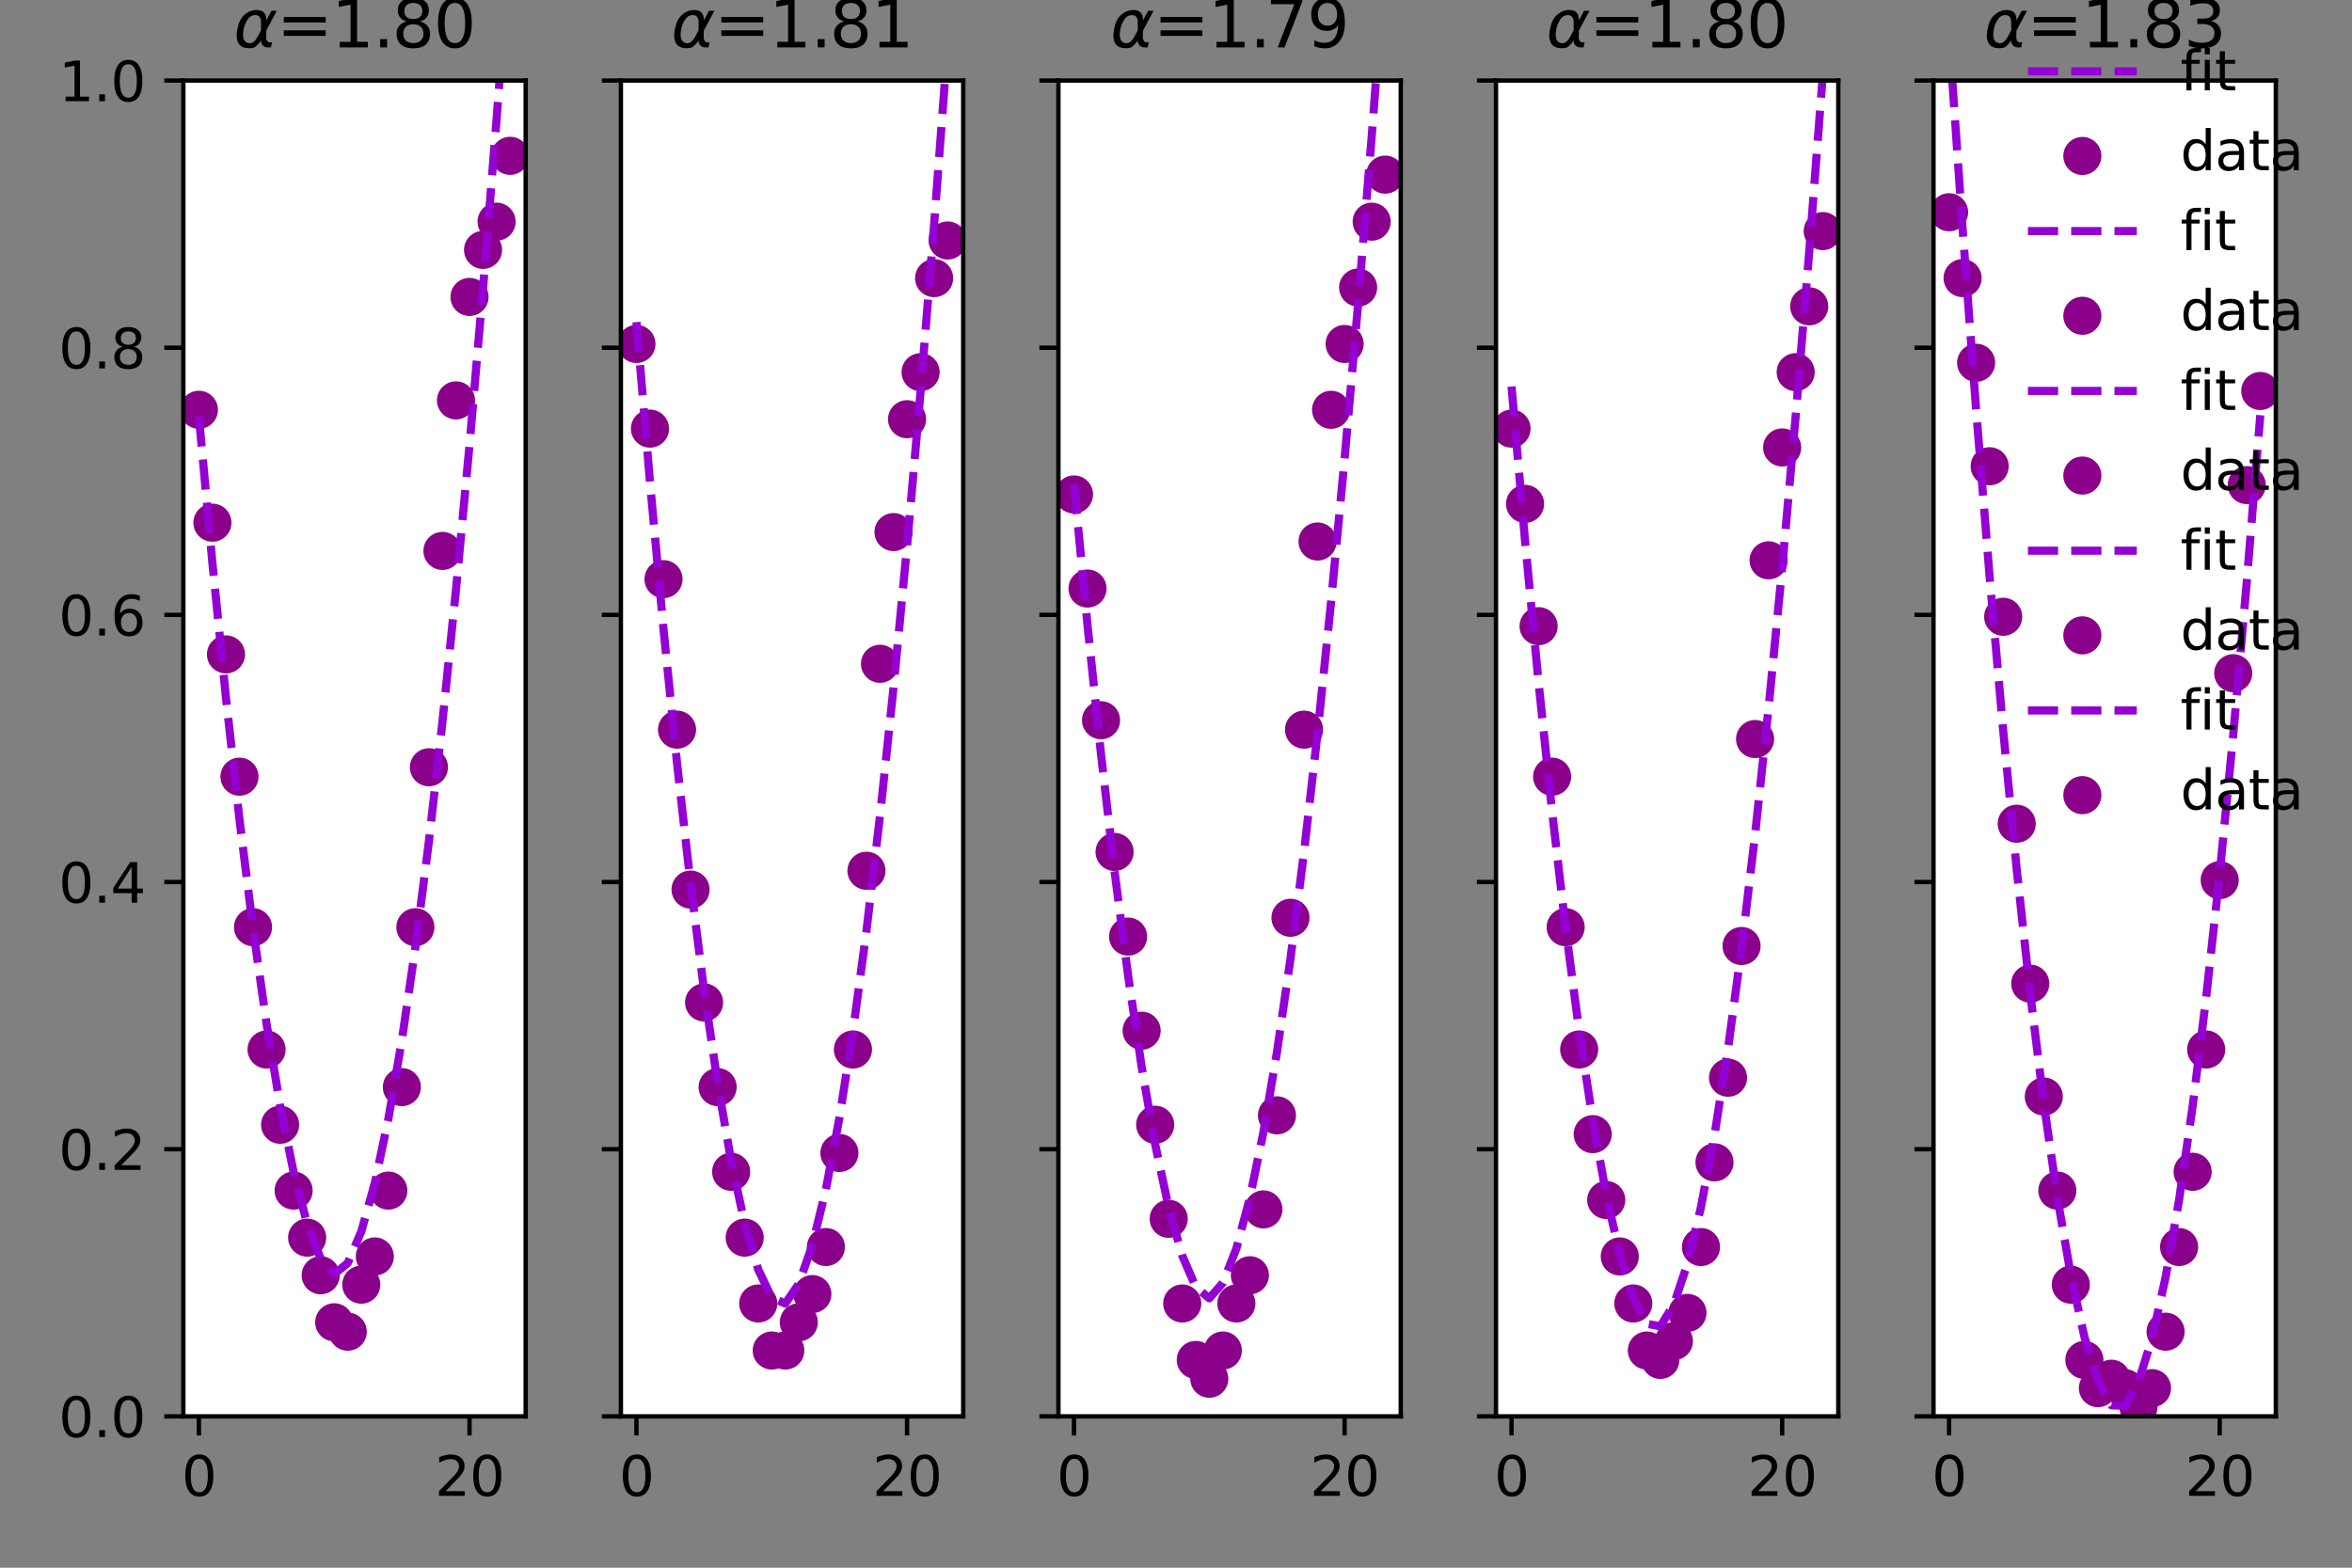 <?xml version="1.0" encoding="utf-8" standalone="no"?>
<!DOCTYPE svg PUBLIC "-//W3C//DTD SVG 1.1//EN"
  "http://www.w3.org/Graphics/SVG/1.1/DTD/svg11.dtd">
<svg height="288pt" version="1.1" viewBox="0 0 432 288" width="432pt" xmlns="http://www.w3.org/2000/svg" xmlns:xlink="http://www.w3.org/1999/xlink">
 <rect x="0" y="0" width="432" height="288" fill="#808080" stroke="none"/>
 <defs>
  <style type="text/css">*{stroke-linecap:butt;stroke-linejoin:round;}</style>
 </defs>
 <g id="figure_1">
  <g id="patch_1">
   <path d="M 0 288 
L 432 288 
L 432 0 
L 0 0 
z
" style="fill:none;"/>
  </g>
  <g id="axes_1">
   <g id="patch_2">
    <path d="M 33.675 260.2 
L 96.552 260.2 
L 96.552 14.8 
L 33.675 14.8 
z
" style="fill:#ffffff;"/>
   </g>
   <g id="PathCollection_1">
    <defs>
     <path d="M 0 3 
C 0.796 3 1.559 2.684 2.121 2.121 
C 2.684 1.559 3 0.796 3 0 
C 3 -0.796 2.684 -1.559 2.121 -2.121 
C 1.559 -2.684 0.796 -3 0 -3 
C -0.796 -3 -1.559 -2.684 -2.121 -2.121 
C -2.684 -1.559 -3 -0.796 -3 0 
C -3 0.796 -2.684 1.559 -2.121 2.121 
C -1.559 2.684 -0.796 3 0 3 
z
" id="mdf470ebe02" style="stroke:#8b008b;"/>
    </defs>
    <g clip-path="url(#p6e2688222c)">
     <use style="fill:#8b008b;stroke:#8b008b;" x="36.533" xlink:href="#mdf470ebe02" y="75.286"/>
     <use style="fill:#8b008b;stroke:#8b008b;" x="39.018" xlink:href="#mdf470ebe02" y="96.024"/>
     <use style="fill:#8b008b;stroke:#8b008b;" x="41.504" xlink:href="#mdf470ebe02" y="120.218"/>
     <use style="fill:#8b008b;stroke:#8b008b;" x="43.989" xlink:href="#mdf470ebe02" y="142.685"/>
     <use style="fill:#8b008b;stroke:#8b008b;" x="46.474" xlink:href="#mdf470ebe02" y="170.335"/>
     <use style="fill:#8b008b;stroke:#8b008b;" x="48.959" xlink:href="#mdf470ebe02" y="192.801"/>
     <use style="fill:#8b008b;stroke:#8b008b;" x="51.445" xlink:href="#mdf470ebe02" y="206.627"/>
     <use style="fill:#8b008b;stroke:#8b008b;" x="53.93" xlink:href="#mdf470ebe02" y="218.724"/>
     <use style="fill:#8b008b;stroke:#8b008b;" x="56.415" xlink:href="#mdf470ebe02" y="227.365"/>
     <use style="fill:#8b008b;stroke:#8b008b;" x="58.901" xlink:href="#mdf470ebe02" y="234.277"/>
     <use style="fill:#8b008b;stroke:#8b008b;" x="61.386" xlink:href="#mdf470ebe02" y="242.918"/>
     <use style="fill:#8b008b;stroke:#8b008b;" x="63.871" xlink:href="#mdf470ebe02" y="244.646"/>
     <use style="fill:#8b008b;stroke:#8b008b;" x="66.356" xlink:href="#mdf470ebe02" y="236.006"/>
     <use style="fill:#8b008b;stroke:#8b008b;" x="68.842" xlink:href="#mdf470ebe02" y="230.821"/>
     <use style="fill:#8b008b;stroke:#8b008b;" x="71.327" xlink:href="#mdf470ebe02" y="218.724"/>
     <use style="fill:#8b008b;stroke:#8b008b;" x="73.812" xlink:href="#mdf470ebe02" y="199.714"/>
     <use style="fill:#8b008b;stroke:#8b008b;" x="76.297" xlink:href="#mdf470ebe02" y="170.335"/>
     <use style="fill:#8b008b;stroke:#8b008b;" x="78.783" xlink:href="#mdf470ebe02" y="140.956"/>
     <use style="fill:#8b008b;stroke:#8b008b;" x="81.268" xlink:href="#mdf470ebe02" y="101.208"/>
     <use style="fill:#8b008b;stroke:#8b008b;" x="83.753" xlink:href="#mdf470ebe02" y="73.558"/>
     <use style="fill:#8b008b;stroke:#8b008b;" x="86.239" xlink:href="#mdf470ebe02" y="54.548"/>
     <use style="fill:#8b008b;stroke:#8b008b;" x="88.724" xlink:href="#mdf470ebe02" y="45.907"/>
     <use style="fill:#8b008b;stroke:#8b008b;" x="91.209" xlink:href="#mdf470ebe02" y="40.723"/>
     <use style="fill:#8b008b;stroke:#8b008b;" x="93.694" xlink:href="#mdf470ebe02" y="28.625"/>
    </g>
   </g>
   <g id="matplotlib.axis_1">
    <g id="xtick_1">
     <g id="line2d_1">
      <defs>
       <path d="M 0 0 
L 0 3.5 
" id="m14e84d1825" style="stroke:#000000;stroke-width:0.8;"/>
      </defs>
      <g>
       <use style="stroke:#000000;stroke-width:0.8;" x="36.533" xlink:href="#m14e84d1825" y="260.2"/>
      </g>
     </g>
     <g id="text_1">
      <!-- 0 -->
      <g transform="translate(33.352 274.798)scale(0.1 -0.1)">
       <defs>
        <path d="M 2034 4250 
Q 1547 4250 1301 3770 
Q 1056 3291 1056 2328 
Q 1056 1369 1301 889 
Q 1547 409 2034 409 
Q 2525 409 2770 889 
Q 3016 1369 3016 2328 
Q 3016 3291 2770 3770 
Q 2525 4250 2034 4250 
z
M 2034 4750 
Q 2819 4750 3233 4129 
Q 3647 3509 3647 2328 
Q 3647 1150 3233 529 
Q 2819 -91 2034 -91 
Q 1250 -91 836 529 
Q 422 1150 422 2328 
Q 422 3509 836 4129 
Q 1250 4750 2034 4750 
z
" id="DejaVuSans-30" transform="scale(0.016)"/>
       </defs>
       <use xlink:href="#DejaVuSans-30"/>
      </g>
     </g>
    </g>
    <g id="xtick_2">
     <g id="line2d_2">
      <g>
       <use style="stroke:#000000;stroke-width:0.8;" x="86.239" xlink:href="#m14e84d1825" y="260.2"/>
      </g>
     </g>
     <g id="text_2">
      <!-- 20 -->
      <g transform="translate(79.876 274.798)scale(0.1 -0.1)">
       <defs>
        <path d="M 1228 531 
L 3431 531 
L 3431 0 
L 469 0 
L 469 531 
Q 828 903 1448 1529 
Q 2069 2156 2228 2338 
Q 2531 2678 2651 2914 
Q 2772 3150 2772 3378 
Q 2772 3750 2511 3984 
Q 2250 4219 1831 4219 
Q 1534 4219 1204 4116 
Q 875 4013 500 3803 
L 500 4441 
Q 881 4594 1212 4672 
Q 1544 4750 1819 4750 
Q 2544 4750 2975 4387 
Q 3406 4025 3406 3419 
Q 3406 3131 3298 2873 
Q 3191 2616 2906 2266 
Q 2828 2175 2409 1742 
Q 1991 1309 1228 531 
z
" id="DejaVuSans-32" transform="scale(0.016)"/>
       </defs>
       <use xlink:href="#DejaVuSans-32"/>
       <use x="63.623" xlink:href="#DejaVuSans-30"/>
      </g>
     </g>
    </g>
   </g>
   <g id="matplotlib.axis_2">
    <g id="ytick_1">
     <g id="line2d_3">
      <defs>
       <path d="M 0 0 
L -3.5 0 
" id="mcfd00af17e" style="stroke:#000000;stroke-width:0.8;"/>
      </defs>
      <g>
       <use style="stroke:#000000;stroke-width:0.8;" x="33.675" xlink:href="#mcfd00af17e" y="260.2"/>
      </g>
     </g>
     <g id="text_3">
      <!-- 0.0 -->
      <g transform="translate(10.772 263.999)scale(0.1 -0.1)">
       <defs>
        <path d="M 684 794 
L 1344 794 
L 1344 0 
L 684 0 
L 684 794 
z
" id="DejaVuSans-2e" transform="scale(0.016)"/>
       </defs>
       <use xlink:href="#DejaVuSans-30"/>
       <use x="63.623" xlink:href="#DejaVuSans-2e"/>
       <use x="95.41" xlink:href="#DejaVuSans-30"/>
      </g>
     </g>
    </g>
    <g id="ytick_2">
     <g id="line2d_4">
      <g>
       <use style="stroke:#000000;stroke-width:0.8;" x="33.675" xlink:href="#mcfd00af17e" y="211.12"/>
      </g>
     </g>
     <g id="text_4">
      <!-- 0.2 -->
      <g transform="translate(10.772 214.919)scale(0.1 -0.1)">
       <use xlink:href="#DejaVuSans-30"/>
       <use x="63.623" xlink:href="#DejaVuSans-2e"/>
       <use x="95.41" xlink:href="#DejaVuSans-32"/>
      </g>
     </g>
    </g>
    <g id="ytick_3">
     <g id="line2d_5">
      <g>
       <use style="stroke:#000000;stroke-width:0.8;" x="33.675" xlink:href="#mcfd00af17e" y="162.04"/>
      </g>
     </g>
     <g id="text_5">
      <!-- 0.4 -->
      <g transform="translate(10.772 165.839)scale(0.1 -0.1)">
       <defs>
        <path d="M 2419 4116 
L 825 1625 
L 2419 1625 
L 2419 4116 
z
M 2253 4666 
L 3047 4666 
L 3047 1625 
L 3713 1625 
L 3713 1100 
L 3047 1100 
L 3047 0 
L 2419 0 
L 2419 1100 
L 313 1100 
L 313 1709 
L 2253 4666 
z
" id="DejaVuSans-34" transform="scale(0.016)"/>
       </defs>
       <use xlink:href="#DejaVuSans-30"/>
       <use x="63.623" xlink:href="#DejaVuSans-2e"/>
       <use x="95.41" xlink:href="#DejaVuSans-34"/>
      </g>
     </g>
    </g>
    <g id="ytick_4">
     <g id="line2d_6">
      <g>
       <use style="stroke:#000000;stroke-width:0.8;" x="33.675" xlink:href="#mcfd00af17e" y="112.96"/>
      </g>
     </g>
     <g id="text_6">
      <!-- 0.6 -->
      <g transform="translate(10.772 116.759)scale(0.1 -0.1)">
       <defs>
        <path d="M 2113 2584 
Q 1688 2584 1439 2293 
Q 1191 2003 1191 1497 
Q 1191 994 1439 701 
Q 1688 409 2113 409 
Q 2538 409 2786 701 
Q 3034 994 3034 1497 
Q 3034 2003 2786 2293 
Q 2538 2584 2113 2584 
z
M 3366 4563 
L 3366 3988 
Q 3128 4100 2886 4159 
Q 2644 4219 2406 4219 
Q 1781 4219 1451 3797 
Q 1122 3375 1075 2522 
Q 1259 2794 1537 2939 
Q 1816 3084 2150 3084 
Q 2853 3084 3261 2657 
Q 3669 2231 3669 1497 
Q 3669 778 3244 343 
Q 2819 -91 2113 -91 
Q 1303 -91 875 529 
Q 447 1150 447 2328 
Q 447 3434 972 4092 
Q 1497 4750 2381 4750 
Q 2619 4750 2861 4703 
Q 3103 4656 3366 4563 
z
" id="DejaVuSans-36" transform="scale(0.016)"/>
       </defs>
       <use xlink:href="#DejaVuSans-30"/>
       <use x="63.623" xlink:href="#DejaVuSans-2e"/>
       <use x="95.41" xlink:href="#DejaVuSans-36"/>
      </g>
     </g>
    </g>
    <g id="ytick_5">
     <g id="line2d_7">
      <g>
       <use style="stroke:#000000;stroke-width:0.8;" x="33.675" xlink:href="#mcfd00af17e" y="63.88"/>
      </g>
     </g>
     <g id="text_7">
      <!-- 0.8 -->
      <g transform="translate(10.772 67.679)scale(0.1 -0.1)">
       <defs>
        <path d="M 2034 2216 
Q 1584 2216 1326 1975 
Q 1069 1734 1069 1313 
Q 1069 891 1326 650 
Q 1584 409 2034 409 
Q 2484 409 2743 651 
Q 3003 894 3003 1313 
Q 3003 1734 2745 1975 
Q 2488 2216 2034 2216 
z
M 1403 2484 
Q 997 2584 770 2862 
Q 544 3141 544 3541 
Q 544 4100 942 4425 
Q 1341 4750 2034 4750 
Q 2731 4750 3128 4425 
Q 3525 4100 3525 3541 
Q 3525 3141 3298 2862 
Q 3072 2584 2669 2484 
Q 3125 2378 3379 2068 
Q 3634 1759 3634 1313 
Q 3634 634 3220 271 
Q 2806 -91 2034 -91 
Q 1263 -91 848 271 
Q 434 634 434 1313 
Q 434 1759 690 2068 
Q 947 2378 1403 2484 
z
M 1172 3481 
Q 1172 3119 1398 2916 
Q 1625 2713 2034 2713 
Q 2441 2713 2670 2916 
Q 2900 3119 2900 3481 
Q 2900 3844 2670 4047 
Q 2441 4250 2034 4250 
Q 1625 4250 1398 4047 
Q 1172 3844 1172 3481 
z
" id="DejaVuSans-38" transform="scale(0.016)"/>
       </defs>
       <use xlink:href="#DejaVuSans-30"/>
       <use x="63.623" xlink:href="#DejaVuSans-2e"/>
       <use x="95.41" xlink:href="#DejaVuSans-38"/>
      </g>
     </g>
    </g>
    <g id="ytick_6">
     <g id="line2d_8">
      <g>
       <use style="stroke:#000000;stroke-width:0.8;" x="33.675" xlink:href="#mcfd00af17e" y="14.8"/>
      </g>
     </g>
     <g id="text_8">
      <!-- 1.0 -->
      <g transform="translate(10.772 18.599)scale(0.1 -0.1)">
       <defs>
        <path d="M 794 531 
L 1825 531 
L 1825 4091 
L 703 3866 
L 703 4441 
L 1819 4666 
L 2450 4666 
L 2450 531 
L 3481 531 
L 3481 0 
L 794 0 
L 794 531 
z
" id="DejaVuSans-31" transform="scale(0.016)"/>
       </defs>
       <use xlink:href="#DejaVuSans-31"/>
       <use x="63.623" xlink:href="#DejaVuSans-2e"/>
       <use x="95.41" xlink:href="#DejaVuSans-30"/>
      </g>
     </g>
    </g>
   </g>
   <g id="line2d_9">
    <path clip-path="url(#p6e2688222c)" d="M 36.533 76.5 
L 39.018 103.486 
L 41.504 128.196 
L 43.989 150.576 
L 46.474 170.564 
L 48.959 188.086 
L 51.445 203.051 
L 53.93 215.343 
L 56.415 224.808 
L 58.901 231.207 
L 61.386 234.057 
L 63.871 232.037 
L 66.356 226.253 
L 68.842 217.343 
L 71.327 205.567 
L 73.812 191.095 
L 76.297 174.046 
L 78.783 154.515 
L 81.268 132.579 
L 83.753 108.303 
L 86.239 81.74 
L 88.724 52.94 
L 91.209 21.946 
L 92.929 -1 
" style="fill:none;stroke:#9400d3;stroke-dasharray:5.55,2.4;stroke-dashoffset:0;stroke-width:1.5;"/>
   </g>
   <g id="patch_3">
    <path d="M 33.675 260.2 
L 33.675 14.8 
" style="fill:none;stroke:#000000;stroke-linecap:square;stroke-linejoin:miter;stroke-width:0.8;"/>
   </g>
   <g id="patch_4">
    <path d="M 96.552 260.2 
L 96.552 14.8 
" style="fill:none;stroke:#000000;stroke-linecap:square;stroke-linejoin:miter;stroke-width:0.8;"/>
   </g>
   <g id="patch_5">
    <path d="M 33.675 260.2 
L 96.552 260.2 
" style="fill:none;stroke:#000000;stroke-linecap:square;stroke-linejoin:miter;stroke-width:0.8;"/>
   </g>
   <g id="patch_6">
    <path d="M 33.675 14.8 
L 96.552 14.8 
" style="fill:none;stroke:#000000;stroke-linecap:square;stroke-linejoin:miter;stroke-width:0.8;"/>
   </g>
   <g id="text_9">
    <!-- $\alpha$=1.80 -->
    <g transform="translate(42.914 8.8)scale(0.12 -0.12)">
     <defs>
      <path d="M 2619 1628 
L 2622 2350 
Q 2625 3088 2069 3091 
Q 1653 3094 1394 2747 
Q 1069 2319 959 1747 
Q 825 1059 994 731 
Q 1169 397 1547 397 
Q 1966 397 2319 1063 
L 2619 1628 
z
M 2166 3578 
Q 3141 3594 3128 2584 
Q 3128 2584 3616 3500 
L 4128 3500 
L 3119 1603 
L 3109 919 
Q 3109 766 3194 638 
Q 3291 488 3391 488 
L 3669 488 
L 3575 0 
L 3228 0 
Q 2934 0 2722 263 
Q 2622 394 2619 669 
Q 2416 334 2066 50 
Q 1900 -81 1453 -78 
Q 722 -72 456 397 
Q 184 884 353 1747 
Q 534 2675 1009 3097 
Q 1544 3569 2166 3578 
z
" id="DejaVuSans-Oblique-3b1" transform="scale(0.016)"/>
      <path d="M 678 2906 
L 4684 2906 
L 4684 2381 
L 678 2381 
L 678 2906 
z
M 678 1631 
L 4684 1631 
L 4684 1100 
L 678 1100 
L 678 1631 
z
" id="DejaVuSans-3d" transform="scale(0.016)"/>
     </defs>
     <use transform="translate(0 0.781)" xlink:href="#DejaVuSans-Oblique-3b1"/>
     <use transform="translate(65.918 0.781)" xlink:href="#DejaVuSans-3d"/>
     <use transform="translate(149.707 0.781)" xlink:href="#DejaVuSans-31"/>
     <use transform="translate(213.33 0.781)" xlink:href="#DejaVuSans-2e"/>
     <use transform="translate(242.492 0.781)" xlink:href="#DejaVuSans-38"/>
     <use transform="translate(306.115 0.781)" xlink:href="#DejaVuSans-30"/>
    </g>
   </g>
  </g>
  <g id="axes_2">
   <g id="patch_7">
    <path d="M 114.04 260.2 
L 176.917 260.2 
L 176.917 14.8 
L 114.04 14.8 
z
" style="fill:#ffffff;"/>
   </g>
   <g id="PathCollection_2">
    <g clip-path="url(#p4868050761)">
     <use style="fill:#8b008b;stroke:#8b008b;" x="116.898" xlink:href="#mdf470ebe02" y="63.189"/>
     <use style="fill:#8b008b;stroke:#8b008b;" x="119.383" xlink:href="#mdf470ebe02" y="78.742"/>
     <use style="fill:#8b008b;stroke:#8b008b;" x="121.869" xlink:href="#mdf470ebe02" y="106.393"/>
     <use style="fill:#8b008b;stroke:#8b008b;" x="124.354" xlink:href="#mdf470ebe02" y="134.044"/>
     <use style="fill:#8b008b;stroke:#8b008b;" x="126.839" xlink:href="#mdf470ebe02" y="163.423"/>
     <use style="fill:#8b008b;stroke:#8b008b;" x="129.324" xlink:href="#mdf470ebe02" y="184.161"/>
     <use style="fill:#8b008b;stroke:#8b008b;" x="131.81" xlink:href="#mdf470ebe02" y="199.714"/>
     <use style="fill:#8b008b;stroke:#8b008b;" x="134.295" xlink:href="#mdf470ebe02" y="215.268"/>
     <use style="fill:#8b008b;stroke:#8b008b;" x="136.78" xlink:href="#mdf470ebe02" y="227.365"/>
     <use style="fill:#8b008b;stroke:#8b008b;" x="139.266" xlink:href="#mdf470ebe02" y="239.462"/>
     <use style="fill:#8b008b;stroke:#8b008b;" x="141.751" xlink:href="#mdf470ebe02" y="248.103"/>
     <use style="fill:#8b008b;stroke:#8b008b;" x="144.236" xlink:href="#mdf470ebe02" y="248.103"/>
     <use style="fill:#8b008b;stroke:#8b008b;" x="146.721" xlink:href="#mdf470ebe02" y="242.918"/>
     <use style="fill:#8b008b;stroke:#8b008b;" x="149.207" xlink:href="#mdf470ebe02" y="237.734"/>
     <use style="fill:#8b008b;stroke:#8b008b;" x="151.692" xlink:href="#mdf470ebe02" y="229.093"/>
     <use style="fill:#8b008b;stroke:#8b008b;" x="154.177" xlink:href="#mdf470ebe02" y="211.811"/>
     <use style="fill:#8b008b;stroke:#8b008b;" x="156.662" xlink:href="#mdf470ebe02" y="192.801"/>
     <use style="fill:#8b008b;stroke:#8b008b;" x="159.148" xlink:href="#mdf470ebe02" y="159.966"/>
     <use style="fill:#8b008b;stroke:#8b008b;" x="161.633" xlink:href="#mdf470ebe02" y="121.946"/>
     <use style="fill:#8b008b;stroke:#8b008b;" x="164.118" xlink:href="#mdf470ebe02" y="97.752"/>
     <use style="fill:#8b008b;stroke:#8b008b;" x="166.604" xlink:href="#mdf470ebe02" y="77.014"/>
     <use style="fill:#8b008b;stroke:#8b008b;" x="169.089" xlink:href="#mdf470ebe02" y="68.373"/>
     <use style="fill:#8b008b;stroke:#8b008b;" x="171.574" xlink:href="#mdf470ebe02" y="51.092"/>
     <use style="fill:#8b008b;stroke:#8b008b;" x="174.059" xlink:href="#mdf470ebe02" y="44.179"/>
    </g>
   </g>
   <g id="matplotlib.axis_3">
    <g id="xtick_3">
     <g id="line2d_10">
      <g>
       <use style="stroke:#000000;stroke-width:0.8;" x="116.898" xlink:href="#m14e84d1825" y="260.2"/>
      </g>
     </g>
     <g id="text_10">
      <!-- 0 -->
      <g transform="translate(113.717 274.798)scale(0.1 -0.1)">
       <use xlink:href="#DejaVuSans-30"/>
      </g>
     </g>
    </g>
    <g id="xtick_4">
     <g id="line2d_11">
      <g>
       <use style="stroke:#000000;stroke-width:0.8;" x="166.604" xlink:href="#m14e84d1825" y="260.2"/>
      </g>
     </g>
     <g id="text_11">
      <!-- 20 -->
      <g transform="translate(160.241 274.798)scale(0.1 -0.1)">
       <use xlink:href="#DejaVuSans-32"/>
       <use x="63.623" xlink:href="#DejaVuSans-30"/>
      </g>
     </g>
    </g>
   </g>
   <g id="matplotlib.axis_4">
    <g id="ytick_7">
     <g id="line2d_12">
      <g>
       <use style="stroke:#000000;stroke-width:0.8;" x="114.04" xlink:href="#mcfd00af17e" y="260.2"/>
      </g>
     </g>
    </g>
    <g id="ytick_8">
     <g id="line2d_13">
      <g>
       <use style="stroke:#000000;stroke-width:0.8;" x="114.04" xlink:href="#mcfd00af17e" y="211.12"/>
      </g>
     </g>
    </g>
    <g id="ytick_9">
     <g id="line2d_14">
      <g>
       <use style="stroke:#000000;stroke-width:0.8;" x="114.04" xlink:href="#mcfd00af17e" y="162.04"/>
      </g>
     </g>
    </g>
    <g id="ytick_10">
     <g id="line2d_15">
      <g>
       <use style="stroke:#000000;stroke-width:0.8;" x="114.04" xlink:href="#mcfd00af17e" y="112.96"/>
      </g>
     </g>
    </g>
    <g id="ytick_11">
     <g id="line2d_16">
      <g>
       <use style="stroke:#000000;stroke-width:0.8;" x="114.04" xlink:href="#mcfd00af17e" y="63.88"/>
      </g>
     </g>
    </g>
    <g id="ytick_12">
     <g id="line2d_17">
      <g>
       <use style="stroke:#000000;stroke-width:0.8;" x="114.04" xlink:href="#mcfd00af17e" y="14.8"/>
      </g>
     </g>
    </g>
   </g>
   <g id="line2d_18">
    <path clip-path="url(#p4868050761)" d="M 116.898 59.171 
L 119.383 88.561 
L 121.869 115.588 
L 124.354 140.206 
L 126.839 162.357 
L 129.324 181.978 
L 131.81 198.988 
L 134.295 213.293 
L 136.78 224.767 
L 139.266 233.234 
L 141.751 238.41 
L 144.236 239.477 
L 146.721 235.85 
L 149.207 228.73 
L 151.692 218.503 
L 154.177 205.379 
L 156.662 189.501 
L 159.148 170.974 
L 161.633 149.886 
L 164.118 126.305 
L 166.604 100.291 
L 169.089 71.895 
L 171.574 41.164 
L 174.059 8.137 
" style="fill:none;stroke:#9400d3;stroke-dasharray:5.55,2.4;stroke-dashoffset:0;stroke-width:1.5;"/>
   </g>
   <g id="patch_8">
    <path d="M 114.04 260.2 
L 114.04 14.8 
" style="fill:none;stroke:#000000;stroke-linecap:square;stroke-linejoin:miter;stroke-width:0.8;"/>
   </g>
   <g id="patch_9">
    <path d="M 176.917 260.2 
L 176.917 14.8 
" style="fill:none;stroke:#000000;stroke-linecap:square;stroke-linejoin:miter;stroke-width:0.8;"/>
   </g>
   <g id="patch_10">
    <path d="M 114.04 260.2 
L 176.917 260.2 
" style="fill:none;stroke:#000000;stroke-linecap:square;stroke-linejoin:miter;stroke-width:0.8;"/>
   </g>
   <g id="patch_11">
    <path d="M 114.04 14.8 
L 176.917 14.8 
" style="fill:none;stroke:#000000;stroke-linecap:square;stroke-linejoin:miter;stroke-width:0.8;"/>
   </g>
   <g id="text_12">
    <!-- $\alpha$=1.81 -->
    <g transform="translate(123.279 8.8)scale(0.12 -0.12)">
     <use transform="translate(0 0.781)" xlink:href="#DejaVuSans-Oblique-3b1"/>
     <use transform="translate(65.918 0.781)" xlink:href="#DejaVuSans-3d"/>
     <use transform="translate(149.707 0.781)" xlink:href="#DejaVuSans-31"/>
     <use transform="translate(213.33 0.781)" xlink:href="#DejaVuSans-2e"/>
     <use transform="translate(242.492 0.781)" xlink:href="#DejaVuSans-38"/>
     <use transform="translate(306.115 0.781)" xlink:href="#DejaVuSans-31"/>
    </g>
   </g>
  </g>
  <g id="axes_3">
   <g id="patch_12">
    <path d="M 194.405 260.2 
L 257.283 260.2 
L 257.283 14.8 
L 194.405 14.8 
z
" style="fill:#ffffff;"/>
   </g>
   <g id="PathCollection_3">
    <g clip-path="url(#pe265609720)">
     <use style="fill:#8b008b;stroke:#8b008b;" x="197.263" xlink:href="#mdf470ebe02" y="90.839"/>
     <use style="fill:#8b008b;stroke:#8b008b;" x="199.748" xlink:href="#mdf470ebe02" y="108.121"/>
     <use style="fill:#8b008b;stroke:#8b008b;" x="202.234" xlink:href="#mdf470ebe02" y="132.315"/>
     <use style="fill:#8b008b;stroke:#8b008b;" x="204.719" xlink:href="#mdf470ebe02" y="156.51"/>
     <use style="fill:#8b008b;stroke:#8b008b;" x="207.204" xlink:href="#mdf470ebe02" y="172.063"/>
     <use style="fill:#8b008b;stroke:#8b008b;" x="209.689" xlink:href="#mdf470ebe02" y="189.345"/>
     <use style="fill:#8b008b;stroke:#8b008b;" x="212.175" xlink:href="#mdf470ebe02" y="206.627"/>
     <use style="fill:#8b008b;stroke:#8b008b;" x="214.66" xlink:href="#mdf470ebe02" y="223.908"/>
     <use style="fill:#8b008b;stroke:#8b008b;" x="217.145" xlink:href="#mdf470ebe02" y="239.462"/>
     <use style="fill:#8b008b;stroke:#8b008b;" x="219.631" xlink:href="#mdf470ebe02" y="249.831"/>
     <use style="fill:#8b008b;stroke:#8b008b;" x="222.116" xlink:href="#mdf470ebe02" y="253.287"/>
     <use style="fill:#8b008b;stroke:#8b008b;" x="224.601" xlink:href="#mdf470ebe02" y="248.103"/>
     <use style="fill:#8b008b;stroke:#8b008b;" x="227.086" xlink:href="#mdf470ebe02" y="239.462"/>
     <use style="fill:#8b008b;stroke:#8b008b;" x="229.572" xlink:href="#mdf470ebe02" y="234.277"/>
     <use style="fill:#8b008b;stroke:#8b008b;" x="232.057" xlink:href="#mdf470ebe02" y="222.18"/>
     <use style="fill:#8b008b;stroke:#8b008b;" x="234.542" xlink:href="#mdf470ebe02" y="204.899"/>
     <use style="fill:#8b008b;stroke:#8b008b;" x="237.027" xlink:href="#mdf470ebe02" y="168.607"/>
     <use style="fill:#8b008b;stroke:#8b008b;" x="239.513" xlink:href="#mdf470ebe02" y="134.044"/>
     <use style="fill:#8b008b;stroke:#8b008b;" x="241.998" xlink:href="#mdf470ebe02" y="99.48"/>
     <use style="fill:#8b008b;stroke:#8b008b;" x="244.483" xlink:href="#mdf470ebe02" y="75.286"/>
     <use style="fill:#8b008b;stroke:#8b008b;" x="246.969" xlink:href="#mdf470ebe02" y="63.189"/>
     <use style="fill:#8b008b;stroke:#8b008b;" x="249.454" xlink:href="#mdf470ebe02" y="52.82"/>
     <use style="fill:#8b008b;stroke:#8b008b;" x="251.939" xlink:href="#mdf470ebe02" y="40.723"/>
     <use style="fill:#8b008b;stroke:#8b008b;" x="254.424" xlink:href="#mdf470ebe02" y="32.082"/>
    </g>
   </g>
   <g id="matplotlib.axis_5">
    <g id="xtick_5">
     <g id="line2d_19">
      <g>
       <use style="stroke:#000000;stroke-width:0.8;" x="197.263" xlink:href="#m14e84d1825" y="260.2"/>
      </g>
     </g>
     <g id="text_13">
      <!-- 0 -->
      <g transform="translate(194.082 274.798)scale(0.1 -0.1)">
       <use xlink:href="#DejaVuSans-30"/>
      </g>
     </g>
    </g>
    <g id="xtick_6">
     <g id="line2d_20">
      <g>
       <use style="stroke:#000000;stroke-width:0.8;" x="246.969" xlink:href="#m14e84d1825" y="260.2"/>
      </g>
     </g>
     <g id="text_14">
      <!-- 20 -->
      <g transform="translate(240.606 274.798)scale(0.1 -0.1)">
       <use xlink:href="#DejaVuSans-32"/>
       <use x="63.623" xlink:href="#DejaVuSans-30"/>
      </g>
     </g>
    </g>
   </g>
   <g id="matplotlib.axis_6">
    <g id="ytick_13">
     <g id="line2d_21">
      <g>
       <use style="stroke:#000000;stroke-width:0.8;" x="194.405" xlink:href="#mcfd00af17e" y="260.2"/>
      </g>
     </g>
    </g>
    <g id="ytick_14">
     <g id="line2d_22">
      <g>
       <use style="stroke:#000000;stroke-width:0.8;" x="194.405" xlink:href="#mcfd00af17e" y="211.12"/>
      </g>
     </g>
    </g>
    <g id="ytick_15">
     <g id="line2d_23">
      <g>
       <use style="stroke:#000000;stroke-width:0.8;" x="194.405" xlink:href="#mcfd00af17e" y="162.04"/>
      </g>
     </g>
    </g>
    <g id="ytick_16">
     <g id="line2d_24">
      <g>
       <use style="stroke:#000000;stroke-width:0.8;" x="194.405" xlink:href="#mcfd00af17e" y="112.96"/>
      </g>
     </g>
    </g>
    <g id="ytick_17">
     <g id="line2d_25">
      <g>
       <use style="stroke:#000000;stroke-width:0.8;" x="194.405" xlink:href="#mcfd00af17e" y="63.88"/>
      </g>
     </g>
    </g>
    <g id="ytick_18">
     <g id="line2d_26">
      <g>
       <use style="stroke:#000000;stroke-width:0.8;" x="194.405" xlink:href="#mcfd00af17e" y="14.8"/>
      </g>
     </g>
    </g>
   </g>
   <g id="line2d_27">
    <path clip-path="url(#pe265609720)" d="M 197.263 88.911 
L 199.748 114.866 
L 202.234 138.612 
L 204.719 160.093 
L 207.204 179.246 
L 209.689 195.992 
L 212.175 210.236 
L 214.66 221.855 
L 217.145 230.681 
L 219.631 236.446 
L 222.116 238.506 
L 224.601 235.692 
L 227.086 229.375 
L 229.572 220.054 
L 232.057 207.974 
L 234.542 193.293 
L 237.027 176.128 
L 239.513 156.571 
L 241.998 134.696 
L 244.483 110.568 
L 246.969 84.239 
L 249.454 55.758 
L 251.939 25.167 
L 253.93 -1 
" style="fill:none;stroke:#9400d3;stroke-dasharray:5.55,2.4;stroke-dashoffset:0;stroke-width:1.5;"/>
   </g>
   <g id="patch_13">
    <path d="M 194.405 260.2 
L 194.405 14.8 
" style="fill:none;stroke:#000000;stroke-linecap:square;stroke-linejoin:miter;stroke-width:0.8;"/>
   </g>
   <g id="patch_14">
    <path d="M 257.283 260.2 
L 257.283 14.8 
" style="fill:none;stroke:#000000;stroke-linecap:square;stroke-linejoin:miter;stroke-width:0.8;"/>
   </g>
   <g id="patch_15">
    <path d="M 194.405 260.2 
L 257.283 260.2 
" style="fill:none;stroke:#000000;stroke-linecap:square;stroke-linejoin:miter;stroke-width:0.8;"/>
   </g>
   <g id="patch_16">
    <path d="M 194.405 14.8 
L 257.283 14.8 
" style="fill:none;stroke:#000000;stroke-linecap:square;stroke-linejoin:miter;stroke-width:0.8;"/>
   </g>
   <g id="text_15">
    <!-- $\alpha$=1.79 -->
    <g transform="translate(203.944 8.8)scale(0.12 -0.12)">
     <defs>
      <path d="M 525 4666 
L 3525 4666 
L 3525 4397 
L 1831 0 
L 1172 0 
L 2766 4134 
L 525 4134 
L 525 4666 
z
" id="DejaVuSans-37" transform="scale(0.016)"/>
      <path d="M 703 97 
L 703 672 
Q 941 559 1184 500 
Q 1428 441 1663 441 
Q 2288 441 2617 861 
Q 2947 1281 2994 2138 
Q 2813 1869 2534 1725 
Q 2256 1581 1919 1581 
Q 1219 1581 811 2004 
Q 403 2428 403 3163 
Q 403 3881 828 4315 
Q 1253 4750 1959 4750 
Q 2769 4750 3195 4129 
Q 3622 3509 3622 2328 
Q 3622 1225 3098 567 
Q 2575 -91 1691 -91 
Q 1453 -91 1209 -44 
Q 966 3 703 97 
z
M 1959 2075 
Q 2384 2075 2632 2365 
Q 2881 2656 2881 3163 
Q 2881 3666 2632 3958 
Q 2384 4250 1959 4250 
Q 1534 4250 1286 3958 
Q 1038 3666 1038 3163 
Q 1038 2656 1286 2365 
Q 1534 2075 1959 2075 
z
" id="DejaVuSans-39" transform="scale(0.016)"/>
     </defs>
     <use transform="translate(0 0.781)" xlink:href="#DejaVuSans-Oblique-3b1"/>
     <use transform="translate(65.918 0.781)" xlink:href="#DejaVuSans-3d"/>
     <use transform="translate(149.707 0.781)" xlink:href="#DejaVuSans-31"/>
     <use transform="translate(213.33 0.781)" xlink:href="#DejaVuSans-2e"/>
     <use transform="translate(237.367 0.781)" xlink:href="#DejaVuSans-37"/>
     <use transform="translate(300.99 0.781)" xlink:href="#DejaVuSans-39"/>
    </g>
   </g>
  </g>
  <g id="axes_4">
   <g id="patch_17">
    <path d="M 274.77 260.2 
L 337.647 260.2 
L 337.647 14.8 
L 274.77 14.8 
z
" style="fill:#ffffff;"/>
   </g>
   <g id="PathCollection_4">
    <g clip-path="url(#p52733eaffa)">
     <use style="fill:#8b008b;stroke:#8b008b;" x="277.628" xlink:href="#mdf470ebe02" y="78.742"/>
     <use style="fill:#8b008b;stroke:#8b008b;" x="280.113" xlink:href="#mdf470ebe02" y="92.568"/>
     <use style="fill:#8b008b;stroke:#8b008b;" x="282.599" xlink:href="#mdf470ebe02" y="115.034"/>
     <use style="fill:#8b008b;stroke:#8b008b;" x="285.084" xlink:href="#mdf470ebe02" y="142.685"/>
     <use style="fill:#8b008b;stroke:#8b008b;" x="287.569" xlink:href="#mdf470ebe02" y="170.335"/>
     <use style="fill:#8b008b;stroke:#8b008b;" x="290.054" xlink:href="#mdf470ebe02" y="192.801"/>
     <use style="fill:#8b008b;stroke:#8b008b;" x="292.54" xlink:href="#mdf470ebe02" y="208.355"/>
     <use style="fill:#8b008b;stroke:#8b008b;" x="295.025" xlink:href="#mdf470ebe02" y="220.452"/>
     <use style="fill:#8b008b;stroke:#8b008b;" x="297.51" xlink:href="#mdf470ebe02" y="230.821"/>
     <use style="fill:#8b008b;stroke:#8b008b;" x="299.996" xlink:href="#mdf470ebe02" y="239.462"/>
     <use style="fill:#8b008b;stroke:#8b008b;" x="302.481" xlink:href="#mdf470ebe02" y="248.103"/>
     <use style="fill:#8b008b;stroke:#8b008b;" x="304.966" xlink:href="#mdf470ebe02" y="249.831"/>
     <use style="fill:#8b008b;stroke:#8b008b;" x="307.451" xlink:href="#mdf470ebe02" y="246.375"/>
     <use style="fill:#8b008b;stroke:#8b008b;" x="309.937" xlink:href="#mdf470ebe02" y="241.19"/>
     <use style="fill:#8b008b;stroke:#8b008b;" x="312.422" xlink:href="#mdf470ebe02" y="229.093"/>
     <use style="fill:#8b008b;stroke:#8b008b;" x="314.907" xlink:href="#mdf470ebe02" y="213.539"/>
     <use style="fill:#8b008b;stroke:#8b008b;" x="317.392" xlink:href="#mdf470ebe02" y="197.986"/>
     <use style="fill:#8b008b;stroke:#8b008b;" x="319.878" xlink:href="#mdf470ebe02" y="173.792"/>
     <use style="fill:#8b008b;stroke:#8b008b;" x="322.363" xlink:href="#mdf470ebe02" y="135.772"/>
     <use style="fill:#8b008b;stroke:#8b008b;" x="324.848" xlink:href="#mdf470ebe02" y="102.937"/>
     <use style="fill:#8b008b;stroke:#8b008b;" x="327.334" xlink:href="#mdf470ebe02" y="82.199"/>
     <use style="fill:#8b008b;stroke:#8b008b;" x="329.819" xlink:href="#mdf470ebe02" y="68.373"/>
     <use style="fill:#8b008b;stroke:#8b008b;" x="332.304" xlink:href="#mdf470ebe02" y="56.276"/>
     <use style="fill:#8b008b;stroke:#8b008b;" x="334.789" xlink:href="#mdf470ebe02" y="42.451"/>
    </g>
   </g>
   <g id="matplotlib.axis_7">
    <g id="xtick_7">
     <g id="line2d_28">
      <g>
       <use style="stroke:#000000;stroke-width:0.8;" x="277.628" xlink:href="#m14e84d1825" y="260.2"/>
      </g>
     </g>
     <g id="text_16">
      <!-- 0 -->
      <g transform="translate(274.447 274.798)scale(0.1 -0.1)">
       <use xlink:href="#DejaVuSans-30"/>
      </g>
     </g>
    </g>
    <g id="xtick_8">
     <g id="line2d_29">
      <g>
       <use style="stroke:#000000;stroke-width:0.8;" x="327.334" xlink:href="#m14e84d1825" y="260.2"/>
      </g>
     </g>
     <g id="text_17">
      <!-- 20 -->
      <g transform="translate(320.971 274.798)scale(0.1 -0.1)">
       <use xlink:href="#DejaVuSans-32"/>
       <use x="63.623" xlink:href="#DejaVuSans-30"/>
      </g>
     </g>
    </g>
   </g>
   <g id="matplotlib.axis_8">
    <g id="ytick_19">
     <g id="line2d_30">
      <g>
       <use style="stroke:#000000;stroke-width:0.8;" x="274.77" xlink:href="#mcfd00af17e" y="260.2"/>
      </g>
     </g>
    </g>
    <g id="ytick_20">
     <g id="line2d_31">
      <g>
       <use style="stroke:#000000;stroke-width:0.8;" x="274.77" xlink:href="#mcfd00af17e" y="211.12"/>
      </g>
     </g>
    </g>
    <g id="ytick_21">
     <g id="line2d_32">
      <g>
       <use style="stroke:#000000;stroke-width:0.8;" x="274.77" xlink:href="#mcfd00af17e" y="162.04"/>
      </g>
     </g>
    </g>
    <g id="ytick_22">
     <g id="line2d_33">
      <g>
       <use style="stroke:#000000;stroke-width:0.8;" x="274.77" xlink:href="#mcfd00af17e" y="112.96"/>
      </g>
     </g>
    </g>
    <g id="ytick_23">
     <g id="line2d_34">
      <g>
       <use style="stroke:#000000;stroke-width:0.8;" x="274.77" xlink:href="#mcfd00af17e" y="63.88"/>
      </g>
     </g>
    </g>
    <g id="ytick_24">
     <g id="line2d_35">
      <g>
       <use style="stroke:#000000;stroke-width:0.8;" x="274.77" xlink:href="#mcfd00af17e" y="14.8"/>
      </g>
     </g>
    </g>
   </g>
   <g id="line2d_36">
    <path clip-path="url(#p52733eaffa)" d="M 277.628 71.01 
L 280.113 99.361 
L 282.599 125.432 
L 285.084 149.173 
L 287.569 170.526 
L 290.054 189.424 
L 292.54 205.786 
L 295.025 219.51 
L 297.51 230.465 
L 299.996 238.462 
L 302.481 243.187 
L 304.966 243.657 
L 307.451 239.598 
L 309.937 232.177 
L 312.422 221.753 
L 314.907 208.531 
L 317.392 192.65 
L 319.878 174.215 
L 322.363 153.311 
L 324.848 130.008 
L 327.334 104.365 
L 329.819 76.433 
L 332.304 46.257 
L 334.789 13.877 
" style="fill:none;stroke:#9400d3;stroke-dasharray:5.55,2.4;stroke-dashoffset:0;stroke-width:1.5;"/>
   </g>
   <g id="patch_18">
    <path d="M 274.77 260.2 
L 274.77 14.8 
" style="fill:none;stroke:#000000;stroke-linecap:square;stroke-linejoin:miter;stroke-width:0.8;"/>
   </g>
   <g id="patch_19">
    <path d="M 337.647 260.2 
L 337.647 14.8 
" style="fill:none;stroke:#000000;stroke-linecap:square;stroke-linejoin:miter;stroke-width:0.8;"/>
   </g>
   <g id="patch_20">
    <path d="M 274.77 260.2 
L 337.647 260.2 
" style="fill:none;stroke:#000000;stroke-linecap:square;stroke-linejoin:miter;stroke-width:0.8;"/>
   </g>
   <g id="patch_21">
    <path d="M 274.77 14.8 
L 337.647 14.8 
" style="fill:none;stroke:#000000;stroke-linecap:square;stroke-linejoin:miter;stroke-width:0.8;"/>
   </g>
   <g id="text_18">
    <!-- $\alpha$=1.80 -->
    <g transform="translate(284.009 8.8)scale(0.12 -0.12)">
     <use transform="translate(0 0.781)" xlink:href="#DejaVuSans-Oblique-3b1"/>
     <use transform="translate(65.918 0.781)" xlink:href="#DejaVuSans-3d"/>
     <use transform="translate(149.707 0.781)" xlink:href="#DejaVuSans-31"/>
     <use transform="translate(213.33 0.781)" xlink:href="#DejaVuSans-2e"/>
     <use transform="translate(242.492 0.781)" xlink:href="#DejaVuSans-38"/>
     <use transform="translate(306.115 0.781)" xlink:href="#DejaVuSans-30"/>
    </g>
   </g>
  </g>
  <g id="axes_5">
   <g id="patch_22">
    <path d="M 355.135 260.2 
L 418.012 260.2 
L 418.012 14.8 
L 355.135 14.8 
z
" style="fill:#ffffff;"/>
   </g>
   <g id="PathCollection_5">
    <g clip-path="url(#ped0979eb47)">
     <use style="fill:#8b008b;stroke:#8b008b;" x="357.993" xlink:href="#mdf470ebe02" y="38.994"/>
     <use style="fill:#8b008b;stroke:#8b008b;" x="360.478" xlink:href="#mdf470ebe02" y="51.092"/>
     <use style="fill:#8b008b;stroke:#8b008b;" x="362.964" xlink:href="#mdf470ebe02" y="66.645"/>
     <use style="fill:#8b008b;stroke:#8b008b;" x="365.449" xlink:href="#mdf470ebe02" y="85.655"/>
     <use style="fill:#8b008b;stroke:#8b008b;" x="367.934" xlink:href="#mdf470ebe02" y="113.306"/>
     <use style="fill:#8b008b;stroke:#8b008b;" x="370.419" xlink:href="#mdf470ebe02" y="151.325"/>
     <use style="fill:#8b008b;stroke:#8b008b;" x="372.905" xlink:href="#mdf470ebe02" y="180.704"/>
     <use style="fill:#8b008b;stroke:#8b008b;" x="375.39" xlink:href="#mdf470ebe02" y="201.442"/>
     <use style="fill:#8b008b;stroke:#8b008b;" x="377.875" xlink:href="#mdf470ebe02" y="218.724"/>
     <use style="fill:#8b008b;stroke:#8b008b;" x="380.361" xlink:href="#mdf470ebe02" y="236.006"/>
     <use style="fill:#8b008b;stroke:#8b008b;" x="382.846" xlink:href="#mdf470ebe02" y="249.831"/>
     <use style="fill:#8b008b;stroke:#8b008b;" x="385.331" xlink:href="#mdf470ebe02" y="255.015"/>
     <use style="fill:#8b008b;stroke:#8b008b;" x="387.816" xlink:href="#mdf470ebe02" y="253.287"/>
     <use style="fill:#8b008b;stroke:#8b008b;" x="390.302" xlink:href="#mdf470ebe02" y="255.015"/>
     <use style="fill:#8b008b;stroke:#8b008b;" x="392.787" xlink:href="#mdf470ebe02" y="258.472"/>
     <use style="fill:#8b008b;stroke:#8b008b;" x="395.272" xlink:href="#mdf470ebe02" y="255.015"/>
     <use style="fill:#8b008b;stroke:#8b008b;" x="397.757" xlink:href="#mdf470ebe02" y="244.646"/>
     <use style="fill:#8b008b;stroke:#8b008b;" x="400.243" xlink:href="#mdf470ebe02" y="229.093"/>
     <use style="fill:#8b008b;stroke:#8b008b;" x="402.728" xlink:href="#mdf470ebe02" y="215.268"/>
     <use style="fill:#8b008b;stroke:#8b008b;" x="405.213" xlink:href="#mdf470ebe02" y="192.801"/>
     <use style="fill:#8b008b;stroke:#8b008b;" x="407.699" xlink:href="#mdf470ebe02" y="161.694"/>
     <use style="fill:#8b008b;stroke:#8b008b;" x="410.184" xlink:href="#mdf470ebe02" y="123.675"/>
     <use style="fill:#8b008b;stroke:#8b008b;" x="412.669" xlink:href="#mdf470ebe02" y="89.111"/>
     <use style="fill:#8b008b;stroke:#8b008b;" x="415.154" xlink:href="#mdf470ebe02" y="71.83"/>
    </g>
   </g>
   <g id="matplotlib.axis_9">
    <g id="xtick_9">
     <g id="line2d_37">
      <g>
       <use style="stroke:#000000;stroke-width:0.8;" x="357.993" xlink:href="#m14e84d1825" y="260.2"/>
      </g>
     </g>
     <g id="text_19">
      <!-- 0 -->
      <g transform="translate(354.812 274.798)scale(0.1 -0.1)">
       <use xlink:href="#DejaVuSans-30"/>
      </g>
     </g>
    </g>
    <g id="xtick_10">
     <g id="line2d_38">
      <g>
       <use style="stroke:#000000;stroke-width:0.8;" x="407.699" xlink:href="#m14e84d1825" y="260.2"/>
      </g>
     </g>
     <g id="text_20">
      <!-- 20 -->
      <g transform="translate(401.336 274.798)scale(0.1 -0.1)">
       <use xlink:href="#DejaVuSans-32"/>
       <use x="63.623" xlink:href="#DejaVuSans-30"/>
      </g>
     </g>
    </g>
   </g>
   <g id="matplotlib.axis_10">
    <g id="ytick_25">
     <g id="line2d_39">
      <g>
       <use style="stroke:#000000;stroke-width:0.8;" x="355.135" xlink:href="#mcfd00af17e" y="260.2"/>
      </g>
     </g>
    </g>
    <g id="ytick_26">
     <g id="line2d_40">
      <g>
       <use style="stroke:#000000;stroke-width:0.8;" x="355.135" xlink:href="#mcfd00af17e" y="211.12"/>
      </g>
     </g>
    </g>
    <g id="ytick_27">
     <g id="line2d_41">
      <g>
       <use style="stroke:#000000;stroke-width:0.8;" x="355.135" xlink:href="#mcfd00af17e" y="162.04"/>
      </g>
     </g>
    </g>
    <g id="ytick_28">
     <g id="line2d_42">
      <g>
       <use style="stroke:#000000;stroke-width:0.8;" x="355.135" xlink:href="#mcfd00af17e" y="112.96"/>
      </g>
     </g>
    </g>
    <g id="ytick_29">
     <g id="line2d_43">
      <g>
       <use style="stroke:#000000;stroke-width:0.8;" x="355.135" xlink:href="#mcfd00af17e" y="63.88"/>
      </g>
     </g>
    </g>
    <g id="ytick_30">
     <g id="line2d_44">
      <g>
       <use style="stroke:#000000;stroke-width:0.8;" x="355.135" xlink:href="#mcfd00af17e" y="14.8"/>
      </g>
     </g>
    </g>
   </g>
   <g id="line2d_45">
    <path clip-path="url(#ped0979eb47)" d="M 357.993 6.231 
L 360.478 42.017 
L 362.964 75.301 
L 365.449 106.045 
L 367.934 134.207 
L 370.419 159.738 
L 372.905 182.583 
L 375.39 202.677 
L 377.875 219.943 
L 380.361 234.284 
L 382.846 245.575 
L 385.331 253.637 
L 387.816 258.169 
L 390.302 258.246 
L 392.787 253.83 
L 395.272 245.87 
L 397.757 234.674 
L 400.243 220.424 
L 402.728 203.245 
L 405.213 183.236 
L 407.699 160.474 
L 410.184 135.024 
L 412.669 106.942 
L 415.154 76.275 
" style="fill:none;stroke:#9400d3;stroke-dasharray:5.55,2.4;stroke-dashoffset:0;stroke-width:1.5;"/>
   </g>
   <g id="patch_23">
    <path d="M 355.135 260.2 
L 355.135 14.8 
" style="fill:none;stroke:#000000;stroke-linecap:square;stroke-linejoin:miter;stroke-width:0.8;"/>
   </g>
   <g id="patch_24">
    <path d="M 418.012 260.2 
L 418.012 14.8 
" style="fill:none;stroke:#000000;stroke-linecap:square;stroke-linejoin:miter;stroke-width:0.8;"/>
   </g>
   <g id="patch_25">
    <path d="M 355.135 260.2 
L 418.012 260.2 
" style="fill:none;stroke:#000000;stroke-linecap:square;stroke-linejoin:miter;stroke-width:0.8;"/>
   </g>
   <g id="patch_26">
    <path d="M 355.135 14.8 
L 418.012 14.8 
" style="fill:none;stroke:#000000;stroke-linecap:square;stroke-linejoin:miter;stroke-width:0.8;"/>
   </g>
   <g id="text_21">
    <!-- $\alpha$=1.83 -->
    <g transform="translate(364.374 8.8)scale(0.12 -0.12)">
     <defs>
      <path d="M 2597 2516 
Q 3050 2419 3304 2112 
Q 3559 1806 3559 1356 
Q 3559 666 3084 287 
Q 2609 -91 1734 -91 
Q 1441 -91 1130 -33 
Q 819 25 488 141 
L 488 750 
Q 750 597 1062 519 
Q 1375 441 1716 441 
Q 2309 441 2620 675 
Q 2931 909 2931 1356 
Q 2931 1769 2642 2001 
Q 2353 2234 1838 2234 
L 1294 2234 
L 1294 2753 
L 1863 2753 
Q 2328 2753 2575 2939 
Q 2822 3125 2822 3475 
Q 2822 3834 2567 4026 
Q 2313 4219 1838 4219 
Q 1578 4219 1281 4162 
Q 984 4106 628 3988 
L 628 4550 
Q 988 4650 1302 4700 
Q 1616 4750 1894 4750 
Q 2613 4750 3031 4423 
Q 3450 4097 3450 3541 
Q 3450 3153 3228 2886 
Q 3006 2619 2597 2516 
z
" id="DejaVuSans-33" transform="scale(0.016)"/>
     </defs>
     <use transform="translate(0 0.781)" xlink:href="#DejaVuSans-Oblique-3b1"/>
     <use transform="translate(65.918 0.781)" xlink:href="#DejaVuSans-3d"/>
     <use transform="translate(149.707 0.781)" xlink:href="#DejaVuSans-31"/>
     <use transform="translate(213.33 0.781)" xlink:href="#DejaVuSans-2e"/>
     <use transform="translate(242.492 0.781)" xlink:href="#DejaVuSans-38"/>
     <use transform="translate(306.115 0.781)" xlink:href="#DejaVuSans-33"/>
    </g>
   </g>
  </g>
  <g id="legend_1">
   <g id="line2d_46">
    <path d="M 372.475 13.098 
L 392.475 13.098 
" style="fill:none;stroke:#9400d3;stroke-dasharray:5.55,2.4;stroke-dashoffset:0;stroke-width:1.5;"/>
   </g>
   <g id="line2d_47"/>
   <g id="text_22">
    <!-- fit -->
    <g transform="translate(400.475 16.598)scale(0.1 -0.1)">
     <defs>
      <path d="M 2375 4863 
L 2375 4384 
L 1825 4384 
Q 1516 4384 1395 4259 
Q 1275 4134 1275 3809 
L 1275 3500 
L 2222 3500 
L 2222 3053 
L 1275 3053 
L 1275 0 
L 697 0 
L 697 3053 
L 147 3053 
L 147 3500 
L 697 3500 
L 697 3744 
Q 697 4328 969 4595 
Q 1241 4863 1831 4863 
L 2375 4863 
z
" id="DejaVuSans-66" transform="scale(0.016)"/>
      <path d="M 603 3500 
L 1178 3500 
L 1178 0 
L 603 0 
L 603 3500 
z
M 603 4863 
L 1178 4863 
L 1178 4134 
L 603 4134 
L 603 4863 
z
" id="DejaVuSans-69" transform="scale(0.016)"/>
      <path d="M 1172 4494 
L 1172 3500 
L 2356 3500 
L 2356 3053 
L 1172 3053 
L 1172 1153 
Q 1172 725 1289 603 
Q 1406 481 1766 481 
L 2356 481 
L 2356 0 
L 1766 0 
Q 1100 0 847 248 
Q 594 497 594 1153 
L 594 3053 
L 172 3053 
L 172 3500 
L 594 3500 
L 594 4494 
L 1172 4494 
z
" id="DejaVuSans-74" transform="scale(0.016)"/>
     </defs>
     <use xlink:href="#DejaVuSans-66"/>
     <use x="35.205" xlink:href="#DejaVuSans-69"/>
     <use x="62.988" xlink:href="#DejaVuSans-74"/>
    </g>
   </g>
   <g id="PathCollection_6">
    <g>
     <use style="fill:#8b008b;stroke:#8b008b;" x="382.475" xlink:href="#mdf470ebe02" y="28.652"/>
    </g>
   </g>
   <g id="text_23">
    <!-- data -->
    <g transform="translate(400.475 31.277)scale(0.1 -0.1)">
     <defs>
      <path d="M 2906 2969 
L 2906 4863 
L 3481 4863 
L 3481 0 
L 2906 0 
L 2906 525 
Q 2725 213 2448 61 
Q 2172 -91 1784 -91 
Q 1150 -91 751 415 
Q 353 922 353 1747 
Q 353 2572 751 3078 
Q 1150 3584 1784 3584 
Q 2172 3584 2448 3432 
Q 2725 3281 2906 2969 
z
M 947 1747 
Q 947 1113 1208 752 
Q 1469 391 1925 391 
Q 2381 391 2643 752 
Q 2906 1113 2906 1747 
Q 2906 2381 2643 2742 
Q 2381 3103 1925 3103 
Q 1469 3103 1208 2742 
Q 947 2381 947 1747 
z
" id="DejaVuSans-64" transform="scale(0.016)"/>
      <path d="M 2194 1759 
Q 1497 1759 1228 1600 
Q 959 1441 959 1056 
Q 959 750 1161 570 
Q 1363 391 1709 391 
Q 2188 391 2477 730 
Q 2766 1069 2766 1631 
L 2766 1759 
L 2194 1759 
z
M 3341 1997 
L 3341 0 
L 2766 0 
L 2766 531 
Q 2569 213 2275 61 
Q 1981 -91 1556 -91 
Q 1019 -91 701 211 
Q 384 513 384 1019 
Q 384 1609 779 1909 
Q 1175 2209 1959 2209 
L 2766 2209 
L 2766 2266 
Q 2766 2663 2505 2880 
Q 2244 3097 1772 3097 
Q 1472 3097 1187 3025 
Q 903 2953 641 2809 
L 641 3341 
Q 956 3463 1253 3523 
Q 1550 3584 1831 3584 
Q 2591 3584 2966 3190 
Q 3341 2797 3341 1997 
z
" id="DejaVuSans-61" transform="scale(0.016)"/>
     </defs>
     <use xlink:href="#DejaVuSans-64"/>
     <use x="63.477" xlink:href="#DejaVuSans-61"/>
     <use x="124.756" xlink:href="#DejaVuSans-74"/>
     <use x="163.965" xlink:href="#DejaVuSans-61"/>
    </g>
   </g>
   <g id="line2d_48">
    <path d="M 372.475 42.455 
L 392.475 42.455 
" style="fill:none;stroke:#9400d3;stroke-dasharray:5.55,2.4;stroke-dashoffset:0;stroke-width:1.5;"/>
   </g>
   <g id="line2d_49"/>
   <g id="text_24">
    <!-- fit -->
    <g transform="translate(400.475 45.955)scale(0.1 -0.1)">
     <use xlink:href="#DejaVuSans-66"/>
     <use x="35.205" xlink:href="#DejaVuSans-69"/>
     <use x="62.988" xlink:href="#DejaVuSans-74"/>
    </g>
   </g>
   <g id="PathCollection_7">
    <g>
     <use style="fill:#8b008b;stroke:#8b008b;" x="382.475" xlink:href="#mdf470ebe02" y="58.008"/>
    </g>
   </g>
   <g id="text_25">
    <!-- data -->
    <g transform="translate(400.475 60.633)scale(0.1 -0.1)">
     <use xlink:href="#DejaVuSans-64"/>
     <use x="63.477" xlink:href="#DejaVuSans-61"/>
     <use x="124.756" xlink:href="#DejaVuSans-74"/>
     <use x="163.965" xlink:href="#DejaVuSans-61"/>
    </g>
   </g>
   <g id="line2d_50">
    <path d="M 372.475 71.811 
L 392.475 71.811 
" style="fill:none;stroke:#9400d3;stroke-dasharray:5.55,2.4;stroke-dashoffset:0;stroke-width:1.5;"/>
   </g>
   <g id="line2d_51"/>
   <g id="text_26">
    <!-- fit -->
    <g transform="translate(400.475 75.311)scale(0.1 -0.1)">
     <use xlink:href="#DejaVuSans-66"/>
     <use x="35.205" xlink:href="#DejaVuSans-69"/>
     <use x="62.988" xlink:href="#DejaVuSans-74"/>
    </g>
   </g>
   <g id="PathCollection_8">
    <g>
     <use style="fill:#8b008b;stroke:#8b008b;" x="382.475" xlink:href="#mdf470ebe02" y="87.364"/>
    </g>
   </g>
   <g id="text_27">
    <!-- data -->
    <g transform="translate(400.475 89.989)scale(0.1 -0.1)">
     <use xlink:href="#DejaVuSans-64"/>
     <use x="63.477" xlink:href="#DejaVuSans-61"/>
     <use x="124.756" xlink:href="#DejaVuSans-74"/>
     <use x="163.965" xlink:href="#DejaVuSans-61"/>
    </g>
   </g>
   <g id="line2d_52">
    <path d="M 372.475 101.167 
L 392.475 101.167 
" style="fill:none;stroke:#9400d3;stroke-dasharray:5.55,2.4;stroke-dashoffset:0;stroke-width:1.5;"/>
   </g>
   <g id="line2d_53"/>
   <g id="text_28">
    <!-- fit -->
    <g transform="translate(400.475 104.667)scale(0.1 -0.1)">
     <use xlink:href="#DejaVuSans-66"/>
     <use x="35.205" xlink:href="#DejaVuSans-69"/>
     <use x="62.988" xlink:href="#DejaVuSans-74"/>
    </g>
   </g>
   <g id="PathCollection_9">
    <g>
     <use style="fill:#8b008b;stroke:#8b008b;" x="382.475" xlink:href="#mdf470ebe02" y="116.72"/>
    </g>
   </g>
   <g id="text_29">
    <!-- data -->
    <g transform="translate(400.475 119.345)scale(0.1 -0.1)">
     <use xlink:href="#DejaVuSans-64"/>
     <use x="63.477" xlink:href="#DejaVuSans-61"/>
     <use x="124.756" xlink:href="#DejaVuSans-74"/>
     <use x="163.965" xlink:href="#DejaVuSans-61"/>
    </g>
   </g>
   <g id="line2d_54">
    <path d="M 372.475 130.523 
L 392.475 130.523 
" style="fill:none;stroke:#9400d3;stroke-dasharray:5.55,2.4;stroke-dashoffset:0;stroke-width:1.5;"/>
   </g>
   <g id="line2d_55"/>
   <g id="text_30">
    <!-- fit -->
    <g transform="translate(400.475 134.023)scale(0.1 -0.1)">
     <use xlink:href="#DejaVuSans-66"/>
     <use x="35.205" xlink:href="#DejaVuSans-69"/>
     <use x="62.988" xlink:href="#DejaVuSans-74"/>
    </g>
   </g>
   <g id="PathCollection_10">
    <g>
     <use style="fill:#8b008b;stroke:#8b008b;" x="382.475" xlink:href="#mdf470ebe02" y="146.077"/>
    </g>
   </g>
   <g id="text_31">
    <!-- data -->
    <g transform="translate(400.475 148.702)scale(0.1 -0.1)">
     <use xlink:href="#DejaVuSans-64"/>
     <use x="63.477" xlink:href="#DejaVuSans-61"/>
     <use x="124.756" xlink:href="#DejaVuSans-74"/>
     <use x="163.965" xlink:href="#DejaVuSans-61"/>
    </g>
   </g>
  </g>
 </g>
 <defs>
  <clipPath id="p6e2688222c">
   <rect height="245.4" width="62.877" x="33.675" y="14.8"/>
  </clipPath>
  <clipPath id="p4868050761">
   <rect height="245.4" width="62.877" x="114.04" y="14.8"/>
  </clipPath>
  <clipPath id="pe265609720">
   <rect height="245.4" width="62.877" x="194.405" y="14.8"/>
  </clipPath>
  <clipPath id="p52733eaffa">
   <rect height="245.4" width="62.877" x="274.77" y="14.8"/>
  </clipPath>
  <clipPath id="ped0979eb47">
   <rect height="245.4" width="62.877" x="355.135" y="14.8"/>
  </clipPath>
 </defs>
</svg>

